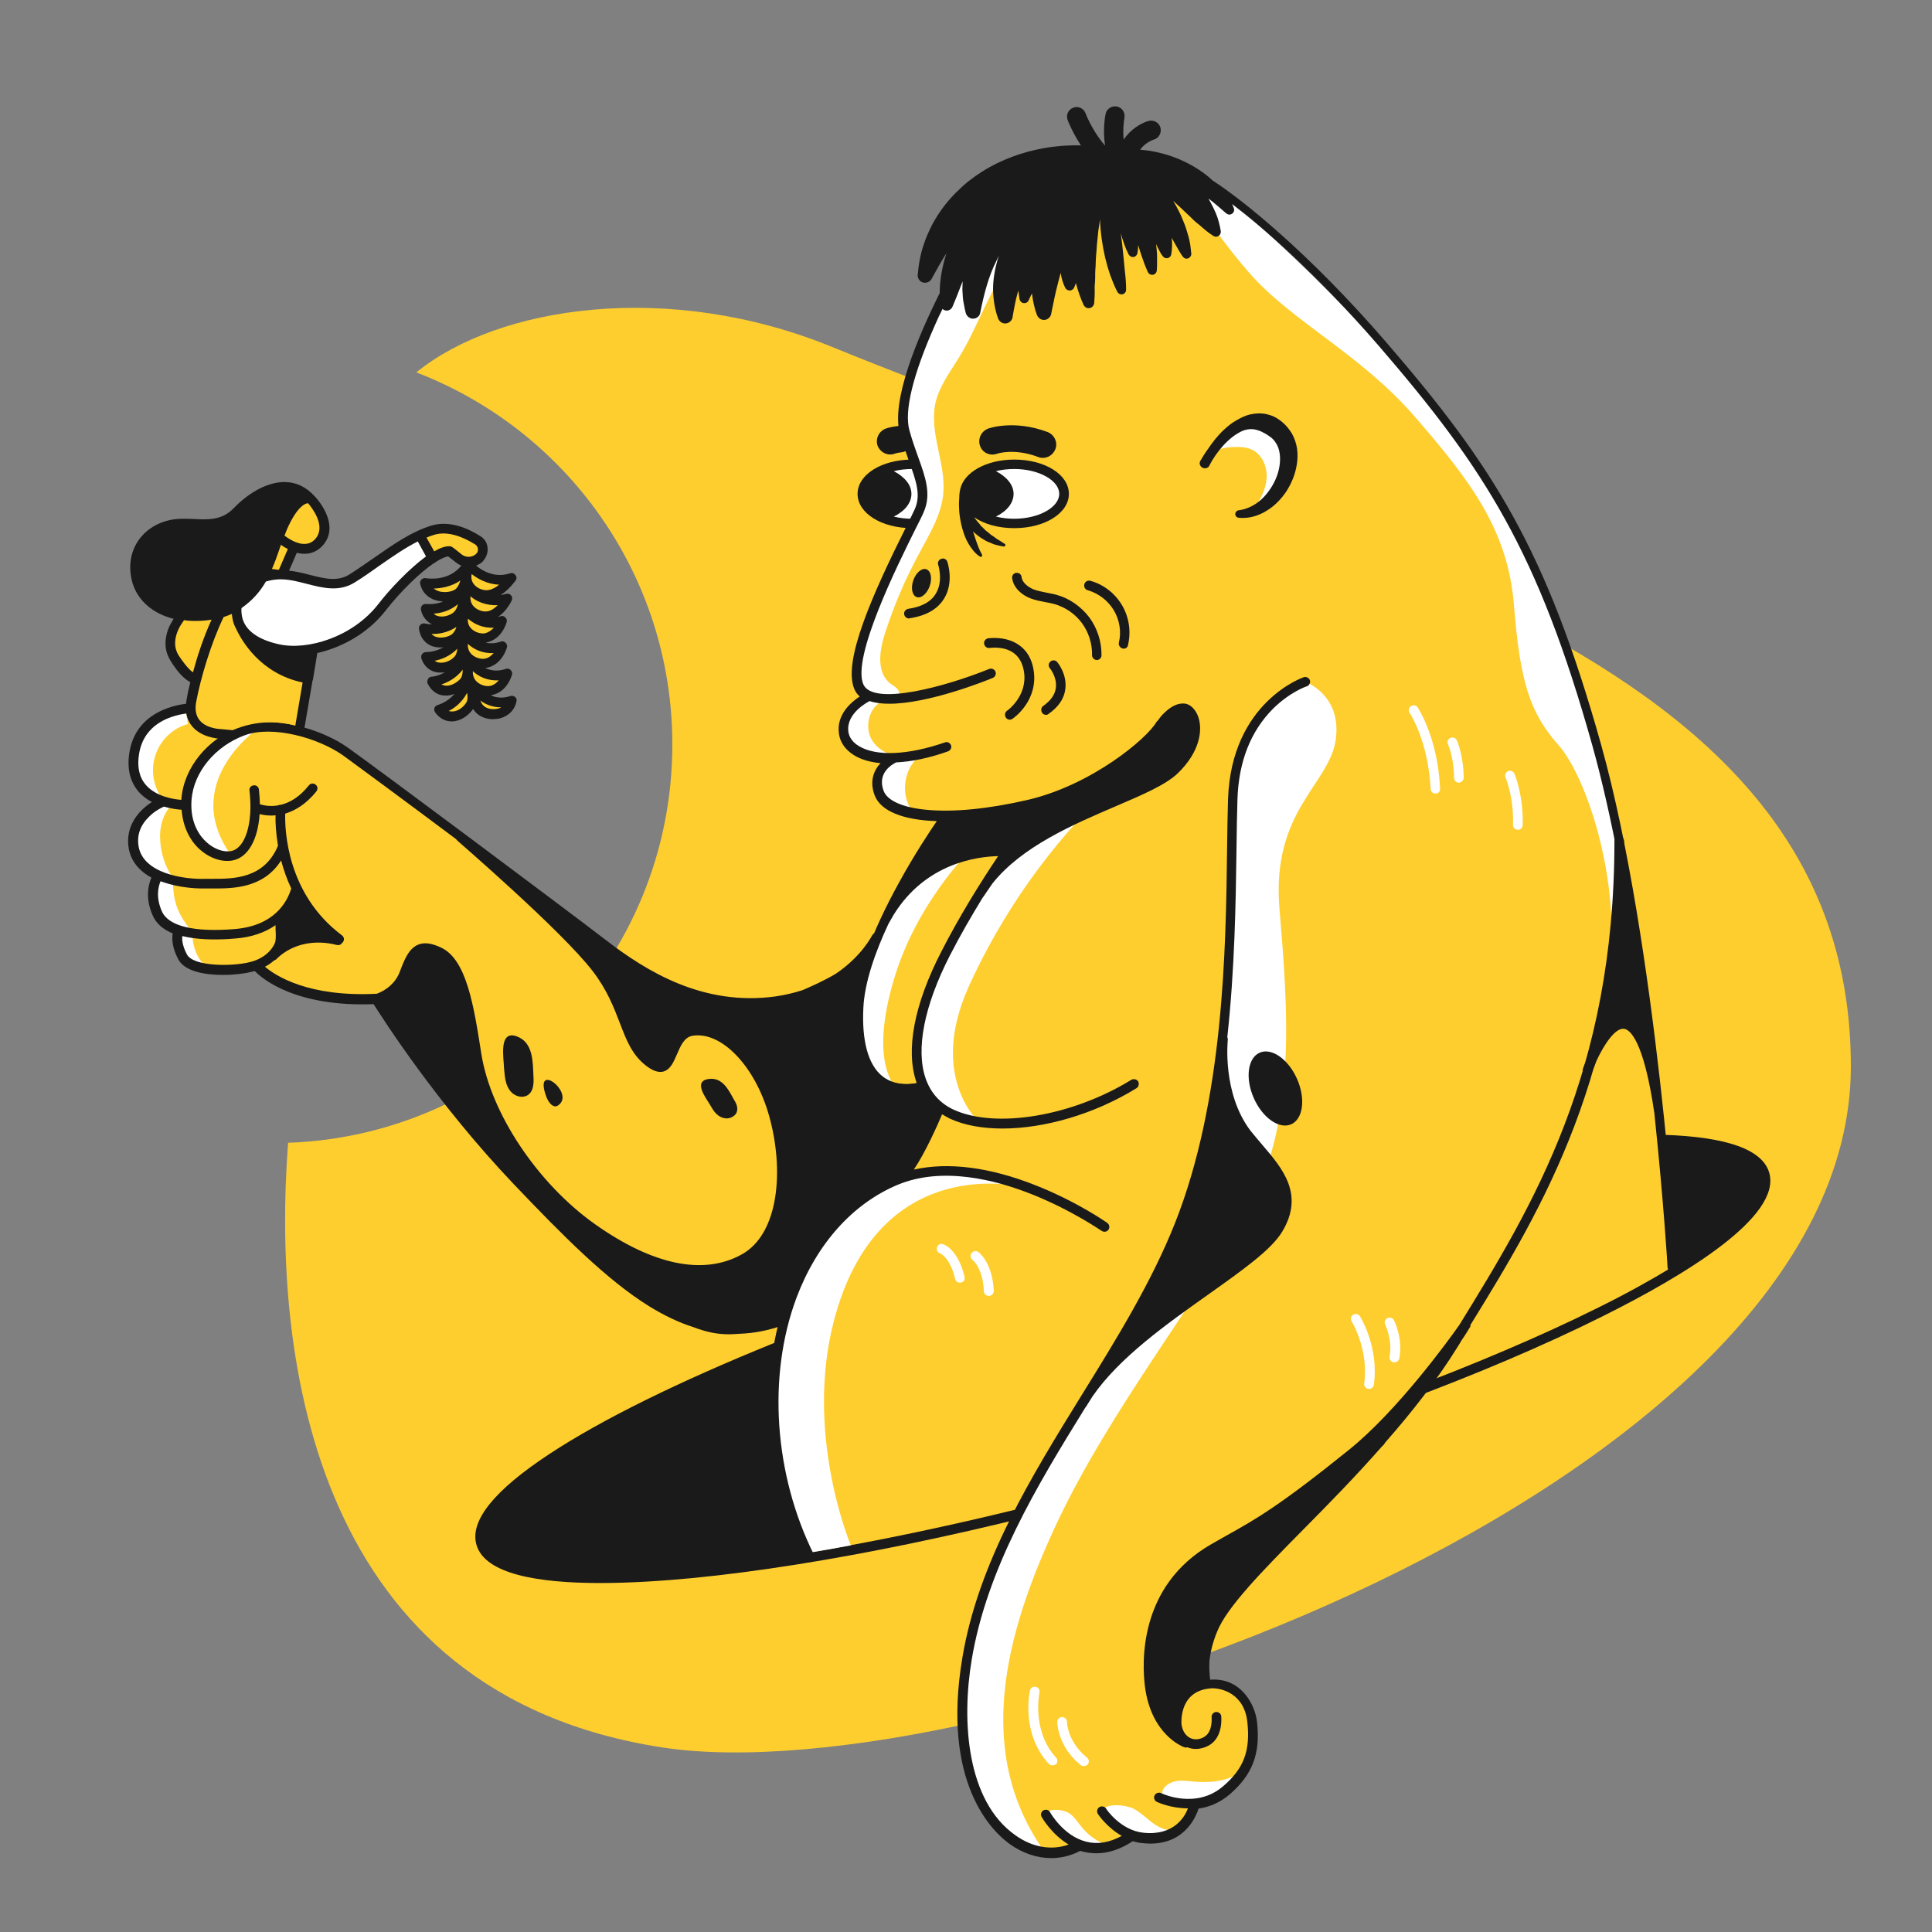 <?xml version="1.0" encoding="utf-8"?>
<!-- Generator: Adobe Illustrator 21.0.0, SVG Export Plug-In . SVG Version: 6.00 Build 0)  -->
<svg version="1.1" baseProfile="tiny" id="Layer_3" xmlns="http://www.w3.org/2000/svg" xmlns:xlink="http://www.w3.org/1999/xlink"
	 x="0px" y="0px" viewBox="0 0 800 800" xml:space="preserve">
<rect x="0" y="0" width="800" height="800" fill="#808080" stroke="none"/>
<g>
	<g>
		<path fill="#FECE2F" d="M344.4,143.6c-67.9-27.7-138.4-16.8-172,10.6c62,23.8,106,83.8,106,154.1c0,89.2-70.7,161.8-159.1,164.9
			c-6.9,90.4,11.1,228.4,155.1,250.4c130.6,19.9,492-107.5,492-282S550.4,227.6,344.4,143.6z"/>
	</g>
</g>
<g>
	<g>
		<g>
			<g>
				<ellipse fill="#FFFFFF" cx="377.7" cy="204.6" rx="20.6" ry="12.2"/>
			</g>
		</g>
		<path fill="#1A1A1A" d="M377.7,190.3c-12.6,0-22.6,6.2-22.6,14.2s9.9,14.2,22.6,14.2s22.6-6.2,22.6-14.2S390.3,190.3,377.7,190.3z
			 M377.7,214.8c-2.7,0-5.2-0.3-7.6-0.9c4.5-2.2,7.3-5.6,7.3-9.4c0-3.8-2.9-7.1-7.3-9.4c2.3-0.6,4.9-0.9,7.6-0.9
			c10.1,0,18.6,4.7,18.6,10.3S387.8,214.8,377.7,214.8z"/>
		<g>
			<g>
				<path fill="#1A1A1A" d="M368.6,188.2c-2.2,0-4.3-1.4-5.2-3.6c-1-2.9,0.5-6,3.3-7.1c0.3-0.1,2.2-0.8,5.2-1.1
					c3-0.4,5.8,1.8,6.1,4.8c0.4,3-1.8,5.8-4.8,6.1c-1.8,0.2-2.9,0.6-2.9,0.6C369.9,188.1,369.2,188.2,368.6,188.2z"/>
			</g>
		</g>
	</g>
	<path fill="#1A1A1A" d="M732.6,485.6c-2.8-9.6-17.4-14.8-43.6-15.7c-1.1,0-2,0.8-2.1,1.9c0,0.2,0,0.4,0.1,0.5l-364,85.3
		c0-0.1,0-0.2-0.1-0.3c-0.4-1-1.6-1.5-2.6-1.1C281,572.1,249,587.9,227.6,602c-23,15.1-33.2,27.8-30.3,37.7
		c3.5,12.1,25.5,15.8,51.2,15.8c12.6,0,26.2-0.9,38.7-2.1c53-5.2,121.3-19.3,192.4-39.8c71.1-20.5,136.5-44.8,184.1-68.6
		C698,527.9,737.8,503.7,732.6,485.6z"/>
	<path fill="#FECE2F" d="M254.4,518.6l36,15.7l35.3,8l-1.7,6.7c-0.8,2.5-1.4,4.9-2,7.4c0.4,0.2,0.7,0.5,0.9,1c0.4,1-0.1,2.2-1.1,2.6
		c-0.2,0.1-0.3,0.1-0.5,0.2c-6.5,36.1,8.2,74.5,11.7,83c43.8-7.2,93.9-18.7,145.5-33.5c70.9-20.4,136-44.7,183.4-68.3
		c11.5-5.7,21.6-11.3,30.3-16.6l-4.5-51.3c-0.5-0.4-0.8-1-0.8-1.6c0-0.5,0.2-0.9,0.5-1.3l-1.7-19c-6-63.3-17.3-106-17.3-106
		l-28-84.7c0,0-19.3-44.7-33.3-69.3c-14-24.7-65.3-72-65.3-72l-49.3-45.3l-4-5.7h-21l-46.7,13l-25.3,31.7c0,0-16.3,35.7-20.3,49.7
		s1.7,23.7,5.3,33s-3.7,21.3-3.7,21.3s-18.3,42-21.3,54.7s3.3,17.3,3.3,17.3s-10.7,2.7-9.3,14c1.3,11.3,19.3,11.3,19.3,11.3
		s-5.7,3.3-5.3,12c0.3,8.7,14,9.3,14,9.3l13.3,2.3L380.1,357l-19.3,35.3c-11.3,15.3-34.3,24.3-58.3,23c-24-1.3-58-28.3-58-28.3
		l-58-43c0,0-38.7-30.7-51.3-38.3c-12.7-7.7-49.3-13-49.3-13s-18.3-2.7-27.7,13c-9.3,15.7,7.3,26,7.3,26c-22.3,16.7-1,31.3-1,31.3
		c-5.3,18,9.7,22.3,9.7,22.3s-5.7,7.7,4.7,14.3c10.3,6.7,27.7,0.7,27.7,0.7c15.3,15,50.3,12.7,50.3,12.7l16.3,12l29.3,48.3
		L254.4,518.6z"/>
	<g>
		<path fill="#FFFFFF" d="M70.9,333.6c0,0-5,4.3-4.6,13.8c0.4,10.1,5.4,16.2,5.4,16.2s-0.4,5.8,1.2,10.9c2,6.4,6.8,11.4,6.8,11.4
			s-0.8,8.9,6,14.8c2.1,1.8-7.2,1-10-4.5s-1.8-10.5-1.8-10.5s-13.8-4-8.5-23c0,0-12-3.8-10.2-16.5s11.5-14.5,11.5-14.5L70.9,333.6z"
			/>
	</g>
	<g>
		<path fill="#FFFFFF" d="M368.8,314.6c0,0-5.7,3.3-5.3,12c0.3,8.7,14,9.3,14,9.3l0.2,0c-4.9-6.9-3.6-17.5,3-22.8
			c-7,1.5-15.2-0.2-19.3-6.1c-4.1-5.9-1.3-15.9,5.7-17.1c2.1-0.4,4.9-0.5,5.2-2.5c0.3-1.9-1.8-3.1-3.4-4.2
			c-6.1-4.4-4.8-13.7-2.5-20.8c3.7-11.5,8.5-22.8,14.3-33.4c4.2-7.9,9.1-15.8,9.9-24.7c1.1-12.5-5.9-25-3.3-37.2
			c1.4-6.5,5.4-12.1,9-17.8c6.7-10.5,10.8-22.1,17-32.8c5.4-9.4,10.8-17.8,11.9-29c0.2-2.4,0.2-4.8-0.1-7.3l-4.4,1.2l-25.3,31.7
			c0,0-16.3,35.7-20.3,49.7s1.7,23.7,5.3,33s-3.7,21.3-3.7,21.3s-18.3,42-21.3,54.7s3.3,17.3,3.3,17.3s-10.7,2.7-9.3,14
			C350.8,314.6,368.8,314.6,368.8,314.6z"/>
	</g>
	<g>
		<path fill="#FFFFFF" d="M400.4,353c1,0.1-20.7,20.3-30.3,52.7c-10.4,35,1,44.7,1,44.7s-14.7-2-16-23.7s17-58.3,17-58.3
			S389.1,352,400.4,353z"/>
	</g>
	<g>
		<path fill="#FFFFFF" d="M451.8,334.3c0,0-29.7,27.8-50.7,74.3c-16.7,37,4,55.7,4,55.7s-22.7,1.3-25.3-26
			c-2.7-27.3,40.7-92,40.7-92L451.8,334.3z"/>
	</g>
	<g>
		<path fill="#FFFFFF" d="M518.2,186.1c4.3,1.9,6.5,6.9,6.3,11.6c-0.2,4.7-2.5,9-5.1,12.9c5.6-1.6,10.3-6.1,12.4-11.6
			s1.7-11.8-0.8-17.1c-1.1-2.2-2.6-4.4-4.6-5.8c-2.3-1.6-5.2-2.1-8-2.1c-5.5,0.1-13,3.3-14.1,9.4c-0.7,3.7,0.5,2.4,3.9,1.9
			C511.5,185,515.2,184.8,518.2,186.1z"/>
	</g>
	<g>
		<path fill="#FFFFFF" d="M77.8,299.8l-1-6.5c-5.2,1-10.1,3.2-14.4,6.3c-1.7,1.2-3.2,2.6-4.3,4.3c-1,1.5-1.5,3.3-1.9,5.1
			c-1.1,4.6-1.6,9.7,0.2,14.1c1.7,4.5,6.1,8.1,10.9,7.8c-3.9-5.1-5-12.2-2.9-18.3C66.4,306.4,71.6,301.5,77.8,299.8z"/>
	</g>
	<g>
		<g>
			<path fill="#FFFFFF" d="M96.3,355c0.3,0.4,0.6,0.8,0.8,1.2C96.8,355.6,96.6,355.2,96.3,355z"/>
		</g>
		<g>
			<path fill="#FFFFFF" d="M96,354.5C95.9,354.4,95.9,354.4,96,354.5C95.9,354.4,96,354.4,96,354.5z"/>
		</g>
		<g>
			<path fill="#FFFFFF" d="M106.4,302c0,0-26.7,4.3-28.7,25.3c-2.6,27,18.2,27.1,18.2,27.1C74.1,324.5,106.4,302,106.4,302z"/>
		</g>
		<g>
			<path fill="#FFFFFF" d="M96,354.5c0,0.1,0.1,0.1,0.2,0.2C96.1,354.6,96,354.5,96,354.5z"/>
		</g>
		<g>
			<path fill="#FFFFFF" d="M96.2,354.7C96.2,354.7,96.2,354.7,96.2,354.7C96.2,354.7,96.2,354.7,96.2,354.7z"/>
		</g>
	</g>
	<g>
		<path fill="#1A1A1A" d="M497,190.9c1-1.7,1.9-3.2,3-4.7c1-1.5,2.1-3,3.3-4.5c1.2-1.4,2.4-2.8,3.9-4.1c1.4-1.3,2.9-2.5,4.7-3.5
			c1.7-1,3.6-2,5.8-2.5c2.1-0.5,4.6-0.6,6.8-0.1c1.1,0.3,2.2,0.6,3.2,1.1c1,0.5,1.9,1.1,2.8,1.8c1.8,1.4,3.3,3.2,4.5,5.2
			c1.1,2,1.8,4.2,2.1,6.3c0.3,2.2,0.2,4.3-0.1,6.3c-0.6,4.1-2.2,7.9-4.3,11.2c-2.2,3.3-5,6.2-8.4,8.2c-3.4,2.1-7.4,3.2-11.4,2.8
			c-0.8-0.1-1.5-0.8-1.4-1.7c0.1-0.7,0.6-1.3,1.4-1.4l0,0c3.2-0.4,6.1-1.8,8.6-3.8c2.4-2,4.4-4.6,5.9-7.4c1.5-2.8,2.4-5.9,2.6-8.8
			c0.2-3-0.3-5.8-1.7-7.9c-0.7-1.1-1.5-2-2.6-2.7c-0.5-0.4-1.1-0.7-1.7-1.1c-0.6-0.3-1.1-0.6-1.7-0.9c-1.2-0.5-2.4-0.9-3.7-1
			c-1.4-0.1-2.9,0.2-4.3,0.8c-2.8,1.3-5.4,3.4-7.7,5.9c-2.3,2.5-4.3,5.4-5.8,8.3l0,0.1c-0.5,1-1.8,1.4-2.8,0.9S496.4,192,497,190.9
			C497,191,497,190.9,497,190.9z"/>
	</g>
	<g>
		<path fill="#1A1A1A" d="M376.4,256.1c-1,0-1.8-0.7-2-1.7c-0.2-1.1,0.6-2.1,1.7-2.3c5.5-0.8,9.4-2.9,11.4-6.3
			c3.2-5.2,1-11.8,1-11.9c-0.4-1,0.2-2.2,1.3-2.5c1-0.4,2.2,0.2,2.5,1.3c0.1,0.3,2.8,8.5-1.4,15.2c-2.7,4.4-7.5,7.1-14.2,8.1
			C376.6,256.1,376.5,256.1,376.4,256.1z"/>
	</g>
	<g>
		
			<ellipse transform="matrix(0.329 -0.944 0.944 0.329 28.02 522.352)" fill="#1A1A1A" cx="381.7" cy="241.5" rx="6.1" ry="3.6"/>
	</g>
	<g>
		<g>
			<path fill="#1A1A1A" d="M418.1,298c-0.6,0-1.3-0.3-1.6-0.9c-0.6-0.9-0.4-2.2,0.5-2.8c0.3-0.2,8.6-6.2,7-16.2
				c-0.8-4.9-3.3-8-7.5-9.3c-3.4-1-6.6-0.5-6.7-0.5c-1.1,0.2-2.1-0.6-2.3-1.7c-0.2-1.1,0.6-2.1,1.7-2.3c0.3,0,7.4-1.1,12.9,2.9
				c3.2,2.3,5.2,5.8,5.9,10.3c2,12.6-8.2,19.8-8.7,20.1C418.9,297.9,418.5,298,418.1,298z"/>
		</g>
		<g>
			<path fill="#1A1A1A" d="M433.1,296c-0.6,0-1.3-0.3-1.6-0.9c-0.6-0.9-0.4-2.2,0.5-2.8c3.1-2.2,4.8-4.6,5.2-7.4
				c0.6-4.4-2.4-8.2-2.5-8.2c-0.7-0.9-0.6-2.1,0.3-2.8s2.1-0.6,2.8,0.3c0.2,0.2,4.2,5.1,3.3,11.3c-0.5,3.9-2.9,7.3-6.9,10.1
				C433.9,295.9,433.5,296,433.1,296z"/>
		</g>
		<g>
			<path fill="#1A1A1A" d="M454.2,273.3C454.1,273.3,454.1,273.3,454.2,273.3c-1.1,0-2-0.9-2-2c0.1-4.7-1.4-9.5-4.2-13.3
				c-2.8-3.8-6.9-6.6-11.5-7.9c-1.2-0.3-2.5-0.6-3.8-0.8c-1.9-0.4-3.9-0.7-5.9-1.5c-3.3-1.2-7.1-4.1-7.7-8.4
				c-0.1-1.1,0.6-2.1,1.7-2.2c1.1-0.1,2.1,0.6,2.2,1.7c0.3,2.5,2.9,4.3,5.1,5.2c1.6,0.6,3.4,0.9,5.2,1.3c1.4,0.3,2.8,0.5,4.2,0.9
				c5.4,1.5,10.2,4.9,13.6,9.4c3.3,4.5,5.1,10.1,5,15.7C456.1,272.4,455.2,273.3,454.2,273.3z"/>
		</g>
		<g>
			<path fill="#1A1A1A" d="M465.3,268.6c-0.2,0-0.3,0-0.5-0.1c-1.1-0.3-1.7-1.3-1.5-2.4c1.1-4.5,0.3-9.4-2.1-13.4s-6.3-7-10.8-8.3
				c-1.1-0.3-1.7-1.4-1.4-2.5c0.3-1.1,1.4-1.7,2.5-1.4c5.5,1.5,10.2,5.2,13.1,10.1s3.8,10.8,2.5,16.4
				C467,268,466.2,268.6,465.3,268.6z"/>
		</g>
	</g>
	<g>
		<g>
			<g>
				<ellipse fill="#FFFFFF" cx="420" cy="204.6" rx="20.6" ry="12.2"/>
			</g>
		</g>
		<g>
			<g>
				<path fill="#1A1A1A" d="M431.8,189.6c-0.7,0-1.3-0.1-2-0.4c-9.8-3.7-16.8-1.4-17-1.3c-2.9,1-6-0.4-7-3.3s0.5-6,3.3-7.1
					c0.4-0.2,10.9-3.8,24.7,1.4c2.8,1.1,4.3,4.3,3.2,7.1C436.1,188.2,434.1,189.6,431.8,189.6z"/>
			</g>
		</g>
		<path fill="#1A1A1A" d="M420,190.3c-11.6,0-20.9,5.3-22.4,12.3c-0.3,1.3-0.4,2.6-0.4,3.8c-0.2,1.8-0.1,3.6,0,5.4
			c0.2,2.3,0.6,4.6,1.2,6.8c0.6,2.2,1.4,4.5,2.6,6.5c1.2,2,2.7,4.1,4.8,5.4c0.2,0.1,0.4,0.1,0.6,0c0.3-0.2,0.4-0.6,0.2-0.9l0,0
			c-1.1-1.9-1.8-3.9-2.5-5.9c-0.4-1.2-0.8-2.5-1.2-3.7c0.4,0.5,0.9,0.9,1.4,1.3c0.6,0.4,1.1,0.9,1.7,1.3c0.6,0.4,1.2,0.7,1.8,1.1
			l0.9,0.5c0.3,0.1,0.6,0.3,1,0.4l1.9,0.8c1.3,0.4,2.7,0.7,4,0.9c0.2,0,0.5-0.1,0.6-0.2c0.2-0.3,0.1-0.7-0.1-0.9l-0.1,0
			c-1.1-0.8-2.2-1.4-3.3-2.1l-1.5-1.1l-0.8-0.5l-0.7-0.6c-0.5-0.4-0.9-0.8-1.4-1.1c-0.4-0.4-0.9-0.8-1.3-1.3
			c-0.5-0.4-0.9-0.8-1.2-1.3c-0.4-0.5-0.8-0.9-1.2-1.4c-0.4-0.5-0.8-1-1.2-1.6c4.1,2.8,9.9,4.5,16.6,4.5c12.6,0,22.6-6.2,22.6-14.2
			S432.7,190.3,420,190.3z M420,214.8c-2.7,0-5.2-0.3-7.6-0.9c4.5-2.2,7.3-5.6,7.3-9.4s-2.9-7.1-7.3-9.4c2.3-0.6,4.9-0.9,7.6-0.9
			c10.1,0,18.6,4.7,18.6,10.3S430.1,214.8,420,214.8z"/>
	</g>
	<path fill="#FFFFFF" d="M323,557.4c0.4,1-0.1,2.2-1.1,2.6c0,0,0,0,0,0c-1.1,8.6-1.4,17.9-1.1,28c1.3,35.5,9.3,50.4,12.8,55.2
		c6.1-1,12.4-2.1,18.7-3.3c-1.9-4.6-18.5-47.6-7.2-92.2c18.4-72.4,79.3-56,79.3-56s-35-17.3-63.7,1.7
		c-21.5,14.2-34.1,34.8-38.5,63.3C322.6,556.8,322.8,557,323,557.4z"/>
	<g>
		<path fill="#1A1A1A" d="M293.9,457.3c0.8,1.3,1.5,2.7,2.6,3.8s2.5,1.9,4.2,2c1.6,0.1,3.4-0.8,4.2-2.2c0.3-0.6,0.4-1.3,0.4-2
			c-0.1-1.3-0.7-2.5-1.4-3.6c-2.2-3.9-4.7-9.4-10.6-8.5C286.9,447.8,292.4,454.7,293.9,457.3z"/>
	</g>
	<g>
		<path fill="#1A1A1A" d="M231,457.8c-0.9,0.5-1.7,0.4-2.6-0.3c-0.8-0.7-1.6-1.8-2.2-3.4C220.6,438.8,238.7,452.8,231,457.8z"/>
	</g>
	<g>
		<path fill="#FECE2F" d="M475.7,537.1c0,0-37.9,57.2-60.9,105.2S397.4,724,403.1,739s21.8,35.4,43.2,25.5c0,0,13,3.4,21.4-3.8
			c0,0,20.1,6.4,26.6-12.9c0,0,22.5-2.6,24.2-30.2c1.7-27.7-22-21-22-21l6-38l28.3-27.3l40.5-34.7l35.7-48.5
			c0,0,28.5-45.2,35.5-63.5s25.3-45.7,28.7-131c0,0-14.7-68-26.7-95.7c0,0-86,10-110,27s-22.3,33.3-23.7,64.3S507.4,445,500.4,471
			S475.7,537.1,475.7,537.1z"/>
	</g>
	<g>
		<path fill="#FFFFFF" d="M443,751c2,1.5,3.4,3.7,5,5.7c2.9,3.5,6.8,6.2,11.1,7.5c-5.2,1.6-11.1,1-16-1.4c-3.9-1.9-7.9-5.5-9.6-9.6
			C431.4,748.1,440.3,749,443,751z"/>
	</g>
	<g>
		<path fill="#FFFFFF" d="M469.5,749c2.8,1.5,5.1,3.8,7.6,5.7s5.7,3.5,8.8,3c-0.9,1.6-2.9,2-4.8,2.3c-3.6,0.5-7.3,1-10.9,0.6
			c-4-0.5-13.1-3.7-13.9-8.5C455.3,745.6,466.4,747.4,469.5,749z"/>
	</g>
	<g>
		<path fill="#FFFFFF" d="M485.8,737.8c2.7-0.8,5.5-0.4,8.3-0.1c7.8,0.7,16.3-0.3,22-5.7c-2.9,6.4-8.6,11.5-15.3,13.7
			c-5,1.7-10.6,1.7-15.6,0.2c-2.1-0.6-4.3-1.1-3.9-3.7C481.4,740.1,483.9,738.4,485.8,737.8z"/>
	</g>
	<g>
		<path fill="#FFFFFF" d="M540.4,282.3c0,0,15.3,5.3,12.7,24c-2.7,18.7-26.7,29.3-23.3,70s7.3,87.3-12.7,124
			c-20,36.7-57.3,83.3-79.3,130c-22,46.7-34.7,96-4.7,137.3c0,0-26.3-1.3-31.3-35.3s-3.7-50.3,7.3-77.3s48.3-89.3,48.3-89.3l33.7-58
			c0,0,15-62.7,16.3-90.3c1.3-27.7,2.3-73.7,2.3-73.7S504.1,295.3,540.4,282.3z"/>
	</g>
	<g>
		<path fill="#FFFFFF" d="M488.4,72.1c0,0,11.5,21,29,41s46,33.5,68.5,59.5s38.5,46.5,41,78s6.5,44.5,18.5,58s27.5,60.5,20,99.5
			l5-59.8c0,0-11-45.2-20-72.2s-21-57-46.5-93.5s-80.8-90.5-104.2-107L488.4,72.1z"/>
	</g>
	<g>
		
			<ellipse transform="matrix(0.915 -0.403 0.403 0.915 -136.895 251.013)" fill="#1A1A1A" cx="528.2" cy="450.9" rx="9.8" ry="16.2"/>
	</g>
	<path fill="#1A1A1A" d="M608.9,548.6c30.2-48.9,63.6-104.7,63.6-200.3c0-1.1-0.9-2-2-2s-2,0.9-2,2c0,95.8-34,151.3-64.2,200.3
		c-4.9,7-25.9,35.8-45.8,51.8c-28.9,23.3-38.7,28.8-51.1,35.7c-1.8,1-3.7,2.1-5.8,3.3c-30.4,17.4-28.7,49.5-27.5,59
		c2.6,20,15.7,24.9,16.3,25.1c0.2,0.1,0.4,0.1,0.7,0.1c0.2,0,0.3,0,0.5-0.1c1.2,0.5,2.4,0.7,3.6,0.7c1.8,0,3.6-0.5,5.3-1.4
		c6.1-3.4,5.2-11.8,5.2-12.1c-0.1-1.1-1.1-1.9-2.2-1.8c-1.1,0.1-1.9,1.1-1.8,2.2c0,0.1,0.6,6.1-3.2,8.2c-1.9,1.1-4.1,1.2-5.8,0.3
		c-1.9-1-3.2-3.1-3.5-5.9c-0.1-3.4,0.5-13.8,12.4-14.6c3.7-0.2,13.6,1.8,14.9,14c1.3,11.9-1.5,19.3-10.1,26.6
		c-11.1,9.5-25,3.1-25.6,2.8c-1-0.5-2.2,0-2.7,0.9c-0.5,1-0.1,2.2,0.9,2.7c0.4,0.2,5.8,2.7,12.9,2.7c-1.3,3.5-5.8,11.4-18.4,10.1
		c-9.6-1-15.5-9.9-15.5-10c-0.6-0.9-1.8-1.2-2.8-0.6c-0.9,0.6-1.2,1.8-0.6,2.8c0.2,0.3,3.7,5.6,9.9,9.1c-5.1,2.8-10.1,3.6-14.7,2.4
		c-9.4-2.3-14.9-12-15-12.2c-0.5-1-1.7-1.3-2.7-0.8c-1,0.5-1.3,1.8-0.8,2.7c0.2,0.4,4.1,7.2,11.2,11.5c-7.1,2.5-15,1.2-22.1-3.9
		C400.4,745.8,398,713,402.4,687c6.3-37.4,26.7-71.4,47.1-104.3c0.1-0.1,0.1-0.1,0.2-0.2l2.7-4.3c11-16,30.6-29.9,48.1-42.3
		c13.9-9.9,26-18.4,30.5-26c9.2-15.4,0-26.1-8.1-35.6c-1.7-2-3.5-4.1-5.1-6.1c-11.8-15.6-9.4-37.3-9.4-37.6c0-0.4,0-0.8-0.2-1.1
		c3.1-28.5,3.5-55.8,3.8-77.4c0.1-7.7,0.2-14.9,0.4-21.1c0.5-15.7,5.5-28.3,14.8-37.6c6.9-6.8,13.7-9.2,13.9-9.2
		c1-0.3,1.6-1.5,1.3-2.5c-0.3-1-1.5-1.6-2.5-1.3c-0.3,0.1-30,10.2-31.4,50.5c-0.2,6.2-0.3,13.5-0.4,21.2
		c-0.5,41.2-1.4,103.4-21.5,154.2c-9.6,24.3-24.2,48-38.4,70.9c-21.2,34.3-43.1,69.7-49.7,109.2c-8.8,52.2,12.7,72.2,19.5,77.1
		c5.4,3.9,11.4,5.9,17.3,5.9c4.1,0,8.2-1,12-3c0.5,0.2,1,0.3,1.5,0.4c1.7,0.4,3.5,0.6,5.2,0.6c4.9,0,9.8-1.6,14.9-4.9
		c0.1,0,0.1-0.1,0.2-0.1c1.3,0.4,2.6,0.7,4,0.8c1.1,0.1,2.2,0.2,3.2,0.2c15,0,19.2-12.1,20-14.5c4.2-0.6,8.6-2.3,12.8-5.8
		c9.5-8.2,12.9-16.9,11.4-30.1c-0.8-7.2-6.6-18.3-19.1-17.5c-0.1,0-0.2,0-0.3,0c-0.2-1.7-0.5-4.4-0.3-7.8c0.4-3.3,1.2-7.3,3.2-12.1
		c4-10.1,18.7-25.1,35.8-42.4c10.1-10.2,21.4-21.7,32.3-34.1l0.9-0.9c0,0,0.1-0.1,0.1-0.2c0.1-0.1,0.3-0.3,0.5-0.7
		c11-12.5,21.5-25.9,30.1-39.8c0.5-0.8,1-1.6,1.5-2.5c1.6-2.3,2.8-4.3,3.7-5.8C608.8,549,608.8,548.8,608.9,548.6z"/>
	<path fill="#1A1A1A" d="M663,308.4c-22.7-81-44.8-115.5-89.1-166.8c-32-37.1-60-59.3-71.7-66.8c-1.7-1.6-3.6-3.1-5.6-4.4
		c-1-0.7-2.1-1.3-3.1-1.9c-1.1-0.6-2.2-1.2-3.3-1.7c-4.4-2.1-9.1-3.5-13.8-4.3c-1.4-0.2-2.8-0.4-4.3-0.5c2.1-3,5.5-4.2,5.7-4.2
		c2.1-0.6,3.3-2.9,2.7-5c-0.6-2.1-2.9-3.3-5-2.7c-2.8,0.8-7.3,3.3-10.2,7.7c-0.4-3.7,0-7.4,0.3-9c0.4-2.2-1-4.3-3.1-4.7
		c-2.2-0.4-4.3,1-4.7,3.1c-0.1,0.4-1.3,6.5-0.2,13.1c-4.1-4.6-7.1-10.7-8.1-13.4c-0.8-2.1-3.1-3.1-5.1-2.3c-2.1,0.8-3.1,3.1-2.3,5.1
		c0.1,0.4,2,5.2,5.5,10.5c-4-0.1-7.9,0.1-11.9,0.6c-8.9,1.2-17.8,3.9-25.9,8.4c-2,1.1-4,2.4-5.9,3.7l-2.8,2.1
		c-0.9,0.7-1.8,1.5-2.7,2.3c-3.5,3.2-6.7,6.7-9.3,10.6c-0.3,0.5-0.7,1-1,1.5l-0.9,1.5c-0.6,1-1.2,2-1.7,3.1c-1,2.1-2,4.2-2.7,6.4
		c-1.6,4.3-2.4,8.9-2.8,13.4c-0.1,1.1,0.5,2.3,1.5,2.9c1.5,0.8,3.3,0.3,4.2-1.1l0.1-0.2c2.1-3.7,3.9-7.3,6.2-10.6c0,0,0,0,0-0.1
		c-0.4,1.1-0.7,2.1-1,3.2c-0.8,3-1.4,6.1-1.7,9.3c-0.1,1.4-0.2,2.8-0.2,4.2c-9,18-20.4,44.8-16.4,58.4c1.2,4.1,2.5,7.7,3.6,10.9
		c3.1,8.6,5.1,14.2,2.5,20.1c-0.6,1.4-1.9,3.9-3.4,7c-14.2,28.4-26.6,56.2-21.6,67.6c0.5,1.2,1.2,2.1,2.2,3
		c-3.5,2.3-9.8,7.5-8.6,15.5c0.5,3.6,2.7,6.6,6.2,8.8c2.9,1.8,6.7,2.9,11,3.3c-2.7,2.9-4.7,7.4-2.4,13.4
		c2.5,6.5,11.9,10.2,25.7,10.6c-3,4.4-9.3,13.9-15.5,25.2c-11.7,21.2-18,38.7-18.6,51.8c-0.7,15.2,2.3,25.8,9.2,31.5
		c3.5,2.9,7.9,4.3,12.8,4.3c1.9,0,3.8-0.2,5.8-0.7c1.4,2.7,3.2,5,5.4,7c-2.8,6.7-10.1,22.7-14.9,26.9c-0.1,0.1-0.3,0.3-0.4,0.4
		c-0.5,0.2-0.9,0.3-1.4,0.5c-19.7,8.2-35.4,25.6-44.2,49.1c-12.5,33.5-9.7,75.5,7.4,109.7c0.3,0.7,1.1,1.1,1.8,1.1
		c0.3,0,0.6-0.1,0.9-0.2c1-0.5,1.4-1.7,0.9-2.7c-16.6-33.3-19.4-74.1-7.3-106.5c8.4-22.4,23.3-39,41.9-46.8
		c18.5-7.7,40.4-2.1,55.5,3.9c16.6,6.6,28.8,15.1,29,15.2c0.9,0.6,2.2,0.4,2.8-0.5c0.6-0.9,0.4-2.2-0.5-2.8
		c-0.5-0.4-12.7-8.9-29.7-15.6c-18.9-7.5-36.1-9.7-50.4-6.5c4.8-7.1,9.9-18.6,11.7-22.9c1,0.6,2.1,1.2,3.2,1.8
		c6.1,2.8,13.6,4.1,21.8,4.1c17.3,0,38-5.9,55.5-16.7c0.9-0.6,1.2-1.8,0.7-2.8c-0.6-0.9-1.8-1.2-2.8-0.7
		c-24.5,15.1-56.1,20.4-73.6,12.4c-5.6-2.6-9.5-6.9-11.6-12.9c-4.2-12.1-0.6-30.2,10-50.9c4.3-8.4,9-16.5,13.6-24c0,0,0,0,0.1-0.1
		l3.9-5.7c12.2-15.4,33.5-24.5,51-32c11.2-4.8,20.8-8.9,25.8-13.7c9.3-9,10.4-18.1,8.4-23.6c-1.2-3.1-3.4-5.2-5.9-5.3
		c-2.6-0.1-5.2,1.1-8,3.8c-1,0.9-1.9,2-2.7,3.2c-0.2,0.2-0.5,0.4-0.6,0.6c-3.9,6.9-27,26.3-53.7,32.4c-16.2,3.7-30.6,5.1-41.7,4
		c-9.7-0.9-16.1-3.8-17.6-7.8c-2.9-7.6,3.9-11.1,4.6-11.5c0.2-0.1,0.4-0.2,0.5-0.3c6.4-0.3,13.8-1.8,21.6-4.6c1-0.4,1.6-1.5,1.2-2.5
		c-0.4-1-1.5-1.6-2.5-1.2c-15.3,5.3-28.6,5.9-35.7,1.5c-2.5-1.5-4-3.6-4.3-5.9c-1.1-7.7,8.4-12.5,8.6-12.6c0.1,0,0.1-0.1,0.2-0.1
		c2.3,0.8,5.1,1.1,8.2,1.1c16,0,39.2-9.2,42.8-10.7c1-0.4,1.5-1.6,1.1-2.6c-0.4-1-1.6-1.5-2.6-1.1c-18,7.3-48,15.5-52.1,6.4
		c-4.9-11.2,14.3-49.7,21.5-64.2c1.6-3.2,2.9-5.7,3.5-7.2c3.2-7.3,0.8-14.2-2.4-23c-1.1-3.1-2.4-6.7-3.5-10.7
		c-2.3-8,1.4-23.1,10.6-43.8c1-2.3,2-4.5,3.1-6.6c0.2,0.2,0.4,0.4,0.7,0.5c1.3,0.6,2.9-0.1,3.4-1.4l0.1-0.2c1.1-2.6,2.2-5.4,3.2-8
		c0.3-0.8,0.6-1.5,0.9-2.3l0,0.1c0,1.1-0.1,2.2-0.1,3.3c0.1,1.1,0.1,2.2,0.2,3.3c0.1,0.5,0.1,1.1,0.2,1.6l0.3,1.6
		c0.2,1.1,0.4,2.1,0.7,3.2c0.3,1.1,1.2,2,2.4,2.3c1.7,0.3,3.3-0.7,3.6-2.4l0-0.1c1.6-7.8,3.4-14.9,6.7-21.4c0.3-0.7,0.7-1.4,1-2.1
		c-0.2,0.6-0.4,1.3-0.6,1.9c-1.1,3.9-1.8,8-1.8,12.1c0.1,4.1,0.7,8.2,2.1,12c0.4,1,1.3,1.8,2.4,2c1.7,0.3,3.3-0.9,3.6-2.5l0-0.2
		c0.6-3.5,1.2-6.8,2.1-10c0.1-0.3,0.2-0.6,0.3-0.8c0.1,1.2,0.3,2.4,0.5,3.6c0.1,0.5,0.5,1,1,1.3c1,0.5,2.1,0.2,2.7-0.8l0-0.1
		c0.5-1,0.9-1.9,1.4-2.9c0.4,3.1,1,6.1,2.1,9c0.4,0.9,1.2,1.7,2.2,1.9c1.7,0.4,3.3-0.7,3.7-2.4l0-0.2c0.7-3.1,1.2-6.1,1.9-9
		c0.6-2.6,1.3-5.2,2-7.8c0.3,2.1,0.9,4.2,1.9,6.2c0.2,0.4,0.5,0.7,1,0.9c1,0.5,2.2,0,2.7-1l0-0.1c0.3-0.6,0.5-1.2,0.7-1.8
		c0.8,3.1,1.9,6.2,3.2,9.1c0.4,0.7,1.1,1.3,1.9,1.3c1.3,0.1,2.4-0.9,2.5-2.2l0-0.2c0.1-1.4,0.2-2.8,0.2-4.1c0-1.4-0.1-2.7,0.1-4
		c0.1-1.3,0.1-2.7,0.1-4c0-1.3,0.2-2.6,0.2-3.9c0-2.6,0.4-5.2,0.5-7.8c0.1-1.3,0.3-2.6,0.4-3.9l0.2-2l0.3-1.9c0.1-1,0.3-1.9,0.4-2.9
		c0,0.3,0,0.5,0,0.8c0.2,5.1,1,10.2,2.1,15.1c0.6,2.5,1.3,4.9,2.1,7.3c0.9,2.4,1.8,4.7,3,7c0.3,0.6,1,1,1.7,1c1,0,1.9-0.8,1.9-1.9
		v-0.1c0-2.5-0.2-5-0.5-7.4c-0.2-2.5-0.5-4.9-0.7-7.3c-0.3-2.9-0.6-5.7-1-8.6c0.8,2.9,1.8,5.9,3.2,8.7c0.3,0.5,0.8,1,1.5,1.1
		c1.1,0.2,2-0.6,2.2-1.6c0.2-1.1,0.3-2.2,0.3-3.3c0.5,1.7,1,3.3,1.6,5c0.7,2.1,1.5,4.2,2.4,6.2l0,0c0.3,0.6,0.9,1,1.6,1.1
		c1.1,0.1,2-0.7,2.1-1.8c0.2-2.3,0.1-4.5,0.1-6.8c-0.1-1.4-0.2-2.7-0.4-4.1c0.2,0.4,0.4,0.8,0.6,1.2c0.6,1.2,1.2,2.5,2.1,3.7
		l0.1,0.1c0.3,0.4,0.7,0.7,1.2,0.8c1.1,0.2,2.1-0.5,2.3-1.6c0.4-2.3,0.4-4.6,0.2-6.8c0.4,0.7,0.7,1.3,1.1,2c1.1,1.9,2.1,3.8,3.4,5.7
		l0.1,0.1c0.4,0.5,1,0.9,1.7,0.8c1-0.1,1.8-1,1.8-2c-0.1-1.2-0.3-2.3-0.4-3.5c-0.2-1.2-0.4-2.3-0.7-3.4c-0.6-2.2-1.3-4.5-2.2-6.6
		c-1.1-2.9-2.6-5.7-4.2-8.4c0.4,0.3,0.7,0.7,1.1,1c0.8,0.8,1.6,1.4,2.4,2.2c0.8,0.8,1.6,1.5,2.4,2.3c0.4,0.4,0.8,0.7,1.2,1.1
		c0.4,0.4,0.8,0.8,1.2,1.2c0.8,0.8,1.7,1.5,2.6,2.2c1.7,1.5,3.5,3.1,5.6,4.4l0.1,0.1c0.4,0.2,0.9,0.4,1.4,0.3
		c1.1-0.2,1.8-1.2,1.7-2.3c-0.2-1.3-0.5-2.5-0.8-3.7c-0.3-1.2-0.7-2.4-1.2-3.6c-0.5-1.1-1-2.3-1.6-3.4c-0.5-0.9-1-1.9-1.5-2.8
		c2.5,1.9,4.9,4,7.4,6.2l0.1,0c0.5,0.5,1.3,0.6,1.9,0.3c1-0.4,1.5-1.5,1.1-2.5c-0.2-0.6-0.5-1.1-0.7-1.7
		c12.6,9.6,34.5,28.4,60.8,58.8c43.8,50.8,65.8,85,88.3,165.2c4.2,15,7.9,31.7,11.2,49c-0.6,0.4-0.9,1-0.9,1.7
		c0,0.5,1,44.9-12.2,78.6c-1,2.3-1.7,4-1.9,4.6c-0.4,1,0.1,2.1,1.1,2.5c1,0.4,2.1-0.1,2.6-1c0.7-1.5,1.3-3.1,1.9-4.7
		c3.1-6.7,7.7-13.6,11.3-13.2c2.3,0.2,8.2,4.2,12.7,35.4c0,0.1,0,0.1,0,0.2c3.8,36.3,5.4,62.6,5.4,63.2c0.1,1.1,0.9,1.9,2,1.9
		c0,0,0.1,0,0.1,0c1.1-0.1,1.9-1,1.9-2.1C694.3,524.2,686.1,391,663,308.4z M413.3,354.5c-7.3,10.9-16,24.8-23.6,39.7
		c-11.2,21.7-14.8,40.8-10.2,54c0,0.1,0.1,0.2,0.1,0.3c-4.3,0.8-9.8,0.7-14.4-3c-5.7-4.7-8.4-14.5-7.7-28.2
		c0.5-10.5,4.9-23.1,10.5-35c0.1-0.1,0.2-0.2,0.2-0.3l1.9-3.3C383.4,357.3,404.7,354.7,413.3,354.5z"/>
	<g>
		<path fill="#FFFFFF" d="M594.4,328.6c-1.1,0-1.9-0.8-2-1.9c-1-19.9-8.6-31.4-8.7-31.5c-0.6-0.9-0.4-2.2,0.5-2.8
			c0.9-0.6,2.2-0.4,2.8,0.5c0.3,0.5,8.3,12.5,9.3,33.5C596.5,327.6,595.6,328.6,594.4,328.6C594.5,328.6,594.5,328.6,594.4,328.6z"
			/>
	</g>
	<g>
		<path fill="#FFFFFF" d="M604.1,324.1c-1.1,0-2-0.9-2-2c-0.1-8.9-2.5-13.8-2.5-13.8c-0.5-1-0.1-2.2,0.9-2.7c1-0.5,2.2-0.1,2.7,0.9
			c0.1,0.2,2.7,5.7,2.9,15.5C606.1,323.1,605.2,324,604.1,324.1C604.1,324.1,604.1,324.1,604.1,324.1z"/>
	</g>
	<g>
		<path fill="#FFFFFF" d="M628.5,343.6C628.5,343.6,628.5,343.6,628.5,343.6c-1.2,0-2-1-2-2.1c0.4-11.2-3-19.5-3.1-19.6
			c-0.4-1,0.1-2.2,1.1-2.6c1-0.4,2.2,0.1,2.6,1.1c0.2,0.4,3.8,9.3,3.4,21.3C630.5,342.7,629.6,343.6,628.5,343.6z"/>
	</g>
	<g>
		<path fill="#FFFFFF" d="M435.8,731c-0.5,0-1.1-0.2-1.5-0.6c-11.6-12.6-8-29.7-7.8-30.4c0.2-1.1,1.3-1.8,2.4-1.5
			c1.1,0.2,1.8,1.3,1.5,2.4l0,0c0,0.2-3.3,15.8,6.9,26.9c0.7,0.8,0.7,2.1-0.1,2.8C436.7,730.8,436.2,731,435.8,731z"/>
	</g>
	<g>
		<path fill="#FFFFFF" d="M448.8,731.3c-0.4,0-0.9-0.1-1.3-0.4c-9.6-7.8-9.7-17.5-9.7-17.9c0-1.1,0.9-2,2-2c1.1,0,2,0.9,2,2
			c0,0.3,0.2,8.2,8.3,14.8c0.9,0.7,1,2,0.3,2.8C449.9,731.1,449.3,731.3,448.8,731.3z M441.8,713L441.8,713L441.8,713z"/>
	</g>
	<g>
		<path fill="#FFFFFF" d="M566.9,575.1c-0.1,0-0.2,0-0.3,0c-1.1-0.1-1.9-1.2-1.7-2.2c1.9-14.1-5.1-25.6-5.2-25.7
			c-0.6-0.9-0.3-2.2,0.6-2.8c0.9-0.6,2.2-0.3,2.8,0.6c0.3,0.5,7.9,12.8,5.8,28.3C568.8,574.4,567.9,575.1,566.9,575.1z"/>
	</g>
	<g>
		<path fill="#FFFFFF" d="M577.4,564.1c-0.1,0-0.3,0-0.4,0c-1.1-0.2-1.8-1.3-1.6-2.4c1.3-6.7-1.8-13.2-1.8-13.2
			c-0.5-1-0.1-2.2,0.9-2.7c1-0.5,2.2-0.1,2.7,0.9c0.2,0.3,3.8,7.7,2.2,15.8C579.2,563.5,578.4,564.1,577.4,564.1z"/>
	</g>
	<g>
		<g>
			<path fill="#FFFFFF" d="M397.4,531.1c-0.9,0-1.7-0.6-1.9-1.5c-2.1-9-6.1-10.5-6.2-10.6c-1.1-0.3-1.6-1.4-1.3-2.5
				c0.3-1.1,1.5-1.7,2.5-1.3c0.6,0.2,6.2,2.2,8.9,13.5c0.3,1.1-0.4,2.2-1.5,2.4C397.7,531.1,397.6,531.1,397.4,531.1z"/>
		</g>
		<g>
			<path fill="#FFFFFF" d="M409.4,536.6c-1.1,0-1.9-0.8-2-1.9c-0.4-9.7-4.6-12.9-4.7-13c-0.9-0.7-1.1-1.9-0.4-2.8
				c0.6-0.9,1.9-1.1,2.8-0.5c0.2,0.2,5.8,4.2,6.4,16C411.5,535.7,410.6,536.6,409.4,536.6C409.5,536.6,409.5,536.6,409.4,536.6z"/>
		</g>
	</g>
	<g>
		<path fill="#1A1A1A" d="M390.3,458.1l-7.3-9.2c-0.5-0.6-1.3-0.9-2-0.7c-15.4,3.7-20.8-7.9-21-8.4c-7.9-17.7,0.6-42.3,0.7-42.5
			c0.2-0.6,0.1-1.2-0.2-1.7c2.8-3.5,4.1-6.1,4.2-6.4c0.5-1,0.1-2.2-0.9-2.7c-1-0.5-2.2-0.1-2.7,0.9c-0.1,0.1-4.3,8.6-15,15.8
			c-4.9,2.9-9.8,5.1-13.8,6.8c-3.4,1.1-7.1,2-11.2,2.6c-29.9,4.1-53.3-10.3-70.3-23.4c-18.1-13.9-95.4-71.6-106.6-79.5
			c-11.1-8-31.3-13.7-44.3-9c-13.9,5-23.8,17.1-24.8,30.2c0,0.1,0,0.2,0,0.3c-3-0.2-10.6-1.3-14.8-6.3c-2.7-3.2-3.6-7.5-2.7-12.8
			c1.1-6.7,4.9-11.5,11.3-14.4c5-2.2,9.7-2.4,9.8-2.4c1.1,0,2-1,1.9-2.1c0-1.1-1-2-2.1-1.9c-0.2,0-21.8,0.8-24.9,20.2
			c-1.1,6.6,0.2,12,3.6,16.1c1.6,1.9,3.6,3.4,5.7,4.5c-5.2,3.3-11.2,9.8-9.6,19.2c0.9,5.1,4.1,9.2,9.4,12.1
			c-1.2,2.7-2.7,8.4,0.5,15.6c1.4,3.3,4.2,5.8,8.3,7.5c-0.3,2-0.4,5.6,2.3,10.7c2.6,5,10.9,6.5,18.5,6.5c4.7,0,9.2-0.6,12-1.3
			c0.4-0.1,0.8-0.2,1.2-0.3c3.2,3.3,17,14.9,49.2,13.7c4,6.3,26.3,41.2,58.1,74.6c20.1,21.1,38.3,39.5,56,50.5
			c6.2,3.8,12.2,6.7,18.2,8.6c2.6,1,5,1.7,7.2,2.2c2.3,0.5,4.9,0.8,7.5,0.8c1.4,0,2.9-0.1,4.3-0.2c6.2-0.2,12.4-1.4,18.7-3.7
			c0.1-0.1,0.3-0.1,0.4-0.2c0,0,0,0,0.1-0.1c0.1-0.1,0.2-0.2,0.3-0.3c0,0,0.1-0.1,0.1-0.1c0.1-0.1,0.2-0.3,0.3-0.4c0,0,0,0,0,0
			c0.1-0.2,0.1-0.3,0.2-0.5c0,0,0,0,0-0.1c0-0.2,3.1-17.1,18.2-36.8c7.8-10.1,15.2-15.1,20.1-17.6c5.3-2.7,8.8-3,8.8-3
			c0.7,0,1.3-0.4,1.6-1l15.7-28.3C390.9,459.6,390.8,458.7,390.3,458.1z M57.4,350.5c-0.8-4.7,0.7-8.8,4.4-12.4
			c2.6-2.6,5.6-3.9,6.1-4.1c3,0.9,5.8,1.2,7.3,1.3c0.5,6.6,3.1,12.5,7.6,16.5c4.1,3.6,9.1,5.3,13.5,4.5c6.4-1.2,10.5-8.6,11.2-19.2
			c1.2,0.3,2.8,0.6,4.8,0.6c0.5,0,1,0,1.6-0.1c0.1,0,0.1,0,0.2,0c-0.1,2.7,0.1,7.1,1,12.6c-5.7,13.7-18.5,13.7-27,13.7
			c-1.2,0-2.2,0-3.2,0C76.2,364.2,59.3,361.7,57.4,350.5z M67,377.3c-2.6-5.9-1.4-10.4-0.5-12.4c0.3,0.1,0.5,0.2,0.8,0.3
			c6.6,2.3,13.3,2.7,16.5,2.7c0.5,0,0.9,0,1.2,0c0.9,0,1.9,0,3.1,0c8,0,20.9,0.1,28.3-11.6c1,3.7,2.3,7.6,4.2,11.6
			c-1.8,5.9-7.2,15.4-23.3,16.8C80.2,386.1,69.7,383.5,67,377.3z M103.4,398.4c-7.6,1.9-23.4,1.8-26-3.2c-1.9-3.6-2.1-6.2-1.9-7.6
			c3.7,0.9,8,1.4,13.2,1.4c2.8,0,5.7-0.1,8.9-0.4c6.5-0.5,12-2.4,16.5-5.5c0,0.2,0,0.4,0,0.6l0,1c0.1,1.9,0.2,3.6-0.1,5.3
			C112.6,393.9,108.6,397.2,103.4,398.4z M109.7,400.3c1.4-0.7,2.7-1.6,3.8-2.6c0.3-0.1,0.5-0.2,0.8-0.4c0.1-0.1,0.3-0.3,0.6-0.6
			c6.2-5.8,15.2-7.8,24.6-5.4c0,0,0,0,0,0c0.8,0.2,1.7-0.1,2.1-0.8c0.1-0.1,0.3-0.2,0.4-0.4c0.7-0.9,0.5-2.1-0.4-2.8
			c-22.9-17.1-23.7-43.8-23.5-50.4c3.9-1.2,8.5-3.7,12.9-9.2c0.7-0.9,0.6-2.1-0.3-2.8c-0.9-0.7-2.1-0.6-2.8,0.3
			c-3.9,4.9-7.9,7.1-11.4,8c0,0-0.1,0-0.1,0c-0.5,0-0.9,0.1-1.3,0.3c-3.5,0.6-6.3-0.1-7.5-0.5c0-2-0.2-4-0.4-6.1
			c-0.1-1.1-1.1-1.9-2.2-1.7c-1.1,0.1-1.9,1.1-1.7,2.2c1.6,13.2-1.7,23.9-7.6,25c-3.1,0.6-7-0.8-10.1-3.6c-2.7-2.4-7-7.8-6.3-17.6
			c0.9-11.5,9.8-22.3,22.2-26.8c11.5-4.1,30.3,1.1,40.7,8.5c5.2,3.8,25.2,18.5,46.7,34.6c0.1,0.2,0.3,0.4,0.5,0.6
			c0.4,0.4,43.3,37.4,56,54c6.1,7.9,8.8,15.2,11.3,21.6c2.7,7.1,5.1,13.3,11.1,17.8c2.7,2,4.9,2.7,6.9,2.2c2.9-0.8,4.2-3.9,5.6-7.1
			c1.5-3.5,3-7.1,6.4-7.7c12-2,25.9,12.5,31.7,32.9c6.3,22.1,4.4,49.1-11.4,57.7c-15.8,8.7-36.7,4.3-60.5-12.5
			c-23.9-16.9-43.3-46-47.2-70.7c-3.1-19.9-6.1-38.7-16.4-43.8c-3.9-1.9-7-2.4-9.6-1.4c-4.1,1.6-5.9,6.4-7.8,11.4
			c-2.4,6.3-8.5,8.7-9.6,9C127.7,412.9,114.2,404.1,109.7,400.3z"/>
		<path fill="#1A1A1A" d="M209.6,448.4c0.6,2,1.7,3.9,3.5,4.9c1.8,1.1,4.2,1.2,5.8-0.1c0.7-0.6,1.2-1.3,1.5-2.2
			c0.6-1.6,0.6-3.4,0.5-5.2c-0.3-6,0-14.2-7-16.7c-7.5-2.6-5.3,9-5.2,13.1C208.9,444.3,209,446.4,209.6,448.4z"/>
	</g>
</g>
<g>
	<g>
		<g>
			<path fill="#FECE2F" d="M194.3,234.1c0,0,7.5,8.6,17.7,5.2c0,0-4,5.9-9.2,7C198.5,247.2,190.1,243.3,194.3,234.1z"/>
			<path fill="#FECE2F" d="M176.1,241.4c0,0,11.2,2.2,17.2-6.7c0,0,0.1,7.6-3.3,10.6C186.7,248.2,177.6,248.2,176.1,241.4z"/>
			<path fill="#FECE2F" d="M176.5,252.1c0,0,9.4,1.6,15.5-7.3c0,0,0.8,7.5-2.8,10.4C185.5,258,178,258.8,176.5,252.1z"/>
			<path fill="#FECE2F" d="M175.7,260.1c0,0,9.2,2.5,16.1-5.7c0,0,0.1,7.6-3.8,10C184.1,267,176.6,267,175.7,260.1z"/>
			<path fill="#FECE2F" d="M176.6,271.9c0,0,9.6,0.5,14.5-9c0,0,1.7,7.4-1.6,10.6C186.2,276.8,178.9,278.5,176.6,271.9z"/>
			<path fill="#FECE2F" d="M179.2,282.1c0,0,9.6-0.6,13.4-10.6c0,0,2.5,7.1-0.3,10.8C189.3,285.9,182.2,288.4,179.2,282.1z"/>
			<path fill="#FECE2F" d="M182.1,293.8c0,0,9.3-2.2,11.4-12.7c0,0,3.7,6.6,1.5,10.7C192.7,295.7,186.1,299.4,182.1,293.8z"/>
			<path fill="#FECE2F" d="M193.9,242.9c0,0,4.8,8.2,16.4,5c0,0-2.7,6.1-7.9,7.2C198.1,256,189.7,252.2,193.9,242.9z"/>
			<path fill="#FECE2F" d="M192.8,251.9c0,0,5.1,8.6,15.3,5.2c0,0-1.5,5.9-6.8,7C197,265,188.6,261.2,192.8,251.9z"/>
			<path fill="#FECE2F" d="M192.8,262.4c0,0,5.1,8.6,15.3,5.2c0,0-1.5,5.9-6.8,7C197,275.5,188.6,271.7,192.8,262.4z"/>
			<path fill="#FECE2F" d="M194.8,273.8c0,0,5.1,8.6,15.3,5.2c0,0-1.5,5.9-6.8,7C199.1,286.9,190.7,283.1,194.8,273.8z"/>
			<path fill="#FECE2F" d="M196.8,284.9c0,0,5.1,8.6,15.3,5.2c0,0-0.6,4.2-5.8,5.3C201.9,296.4,195.2,294.3,196.8,284.9z"/>
			<path fill="#1A1A1A" d="M213.3,288.6c-0.5-0.4-1.2-0.6-1.9-0.4c-3.4,1.1-6.1,0.7-8.2-0.3c0.2,0,0.4,0,0.5-0.1
				c6.4-1.3,8.2-8.1,8.3-8.4c0.2-0.7,0-1.5-0.6-2c-0.5-0.5-1.3-0.7-2-0.4c-3.6,1.2-6.4,0.6-8.5-0.4c0.2,0,0.5-0.1,0.7-0.1
				c6.4-1.3,8.2-8.1,8.3-8.4c0.2-0.7,0-1.5-0.6-2c-0.5-0.5-1.3-0.7-2-0.4c-2.4,0.8-4.5,0.8-6.3,0.4c0.2,0,0.4,0,0.5-0.1
				c6.4-1.3,8.2-8.1,8.3-8.4c0.2-0.7,0-1.5-0.6-2c-0.5-0.5-1.3-0.7-2-0.4c-0.4,0.1-0.7,0.2-1.1,0.3c3.8-2.4,5.7-6.7,5.8-6.9
				c0.3-0.7,0.2-1.5-0.3-2.1c-0.5-0.6-1.3-0.8-2-0.6c-0.8,0.2-1.5,0.4-2.3,0.5c3.6-2.3,6-5.8,6.2-6c0.5-0.7,0.5-1.6-0.1-2.3
				c-0.5-0.7-1.4-1-2.2-0.7c-8.8,2.9-15.3-4.3-15.6-4.7c-0.4-0.5-1.1-0.8-1.8-0.7c-0.5,0.1-1,0.3-1.3,0.7c-0.4,0.1-0.8,0.4-1,0.8
				c-5.2,7.6-14.8,6-15.2,5.9c-0.7-0.1-1.3,0.1-1.8,0.6c-0.5,0.5-0.7,1.2-0.5,1.8c0.7,3.2,2.9,5.6,6.2,6.7c1,0.3,2.2,0.5,3.3,0.6
				c0,0,0,0,0,0c-3.6,1.4-6.7,1-6.9,1c-0.7-0.1-1.3,0.1-1.8,0.6c-0.5,0.5-0.6,1.2-0.5,1.8c0.6,2.8,2.3,4.9,4.6,6
				c-1.7,0-2.8-0.3-2.9-0.3c-0.6-0.2-1.3,0-1.8,0.4c-0.5,0.4-0.8,1.1-0.7,1.8c0.4,3.1,2,5.5,4.6,6.8c1.2,0.6,2.5,0.8,3.8,0.9
				c0.6,0,1.1,0,1.7-0.1c-3.5,2.1-6.9,2-7.1,2c-0.7,0-1.3,0.3-1.7,0.8c-0.4,0.5-0.5,1.2-0.3,1.9c1,3,3.2,5,5.9,5.6
				c0.6,0.1,1.1,0.2,1.7,0.2c0.8,0,1.5,0,2.2-0.2c-2.8,1.7-5.3,1.9-5.5,1.9c-0.7,0-1.3,0.4-1.6,1c-0.3,0.6-0.4,1.3-0.1,1.9
				c1.4,2.8,3.7,4.6,6.6,4.9c0.2,0,0.4,0,0.6,0c1.4,0.1,2.7-0.2,3.9-0.7c-2.9,3.5-6.6,4.5-6.9,4.6c-0.6,0.2-1.2,0.6-1.4,1.2
				c-0.2,0.6-0.1,1.3,0.3,1.9c1.7,2.3,3.9,3.6,6.5,3.7c0.3,0,0.5,0,0.8,0c3.6-0.2,6.7-2.7,8.4-5.1c0.4,0.6,0.9,1.2,1.3,1.6
				c1.9,1.8,4.3,2.5,6.5,2.6c1,0,1.9-0.1,2.7-0.2c6.5-1.4,7.4-6.8,7.4-7C214.1,289.8,213.9,289.1,213.3,288.6z M206.5,281.7
				c-0.8,1-2,2-3.5,2.3c-1.8,0.4-4.6-0.4-6.1-2.3c-0.8-1-1.2-2.3-1.1-3.8C198.1,280.1,201.8,282,206.5,281.7z M204.4,270.4
				c-0.8,1-2,2-3.5,2.3c-1.8,0.4-4.6-0.4-6.1-2.3c-0.8-1-1.2-2.3-1.1-3.8C196.1,268.8,199.7,270.7,204.4,270.4z M200.9,262.2
				c-1.7,0.4-4.6-0.4-6.1-2.3c-0.7-0.8-1-1.8-1.1-2.9c0-0.3,0.1-0.6,0.1-0.8c2.4,2.1,6.1,4,10.7,3.7
				C203.6,260.9,202.4,261.8,200.9,262.2z M202,253.1c-1.8,0.4-4.6-0.4-6.1-2.3c-0.9-1.1-1.2-2.4-1.1-3.9c2.4,2.1,6.3,3.9,11.3,3.7
				C205,251.7,203.6,252.8,202,253.1z M206.6,242.1c0,0,0.1,0,0.1,0c-1.2,1-2.7,1.9-4.3,2.2c-1.7,0.4-4.6-0.4-6.1-2.3
				c-1-1.2-1.3-2.6-1-4.3C197.6,239.5,201.6,241.9,206.6,242.1z M181.6,244.8c-0.8-0.3-1.4-0.6-2-1.1c3-0.1,7.2-0.7,11-3.3
				c-0.4,1.4-1,2.7-1.9,3.5C187.4,245,184.2,245.6,181.6,244.8z M189.6,250.2c-0.3,1.4-0.9,2.6-1.8,3.4c-1.6,1.3-4.5,2.2-6.8,1.4
				c-0.6-0.2-1-0.5-1.4-0.9C182.4,253.9,186.1,253.1,189.6,250.2z M180,263.5c-0.5-0.3-1-0.6-1.3-1c2.7,0.1,6.5-0.4,10.3-2.9
				c-0.4,1.3-1.1,2.5-2.1,3.2C185.2,263.9,182.2,264.5,180,263.5z M181.5,274.3c-0.6-0.1-1.1-0.4-1.5-0.7c2.6-0.5,6.3-1.8,9.4-5
				c-0.2,1.4-0.5,2.7-1.4,3.5C186.6,273.6,183.9,274.8,181.5,274.3z M184.4,283.9c-0.6-0.1-1.1-0.2-1.6-0.5c2.5-0.8,6-2.5,8.8-6.1
				c0,1.4-0.2,2.8-0.9,3.7C189.3,282.6,186.7,284.2,184.4,283.9z M193.2,290.7c-1,1.8-3.3,3.8-5.7,3.9c-0.6,0-1.1,0-1.7-0.2
				c2.4-1.2,5.5-3.5,7.6-7.5C193.7,288.3,193.7,289.7,193.2,290.7z M205.8,293.5c-1.6,0.3-4,0.2-5.6-1.3c-0.6-0.6-1-1.3-1.3-2.1
				c2.2,1.6,5.1,2.8,8.6,2.8C207.1,293.2,206.5,293.4,205.8,293.5z"/>
		</g>
		<g>
			<g>
				<path fill="#FECE2F" d="M124.8,298.8c-0.1,0.6-0.3,1.4-0.8,1.7c-0.5,0.3-1.1,0.1-1.6,0c-9.6-2.7-20.2-1.5-29,3.3
					c-0.5,0.2-0.9,0.5-1.4,0.5c-0.5,0-0.9-0.2-1.4-0.3c-2.1-0.8-4.2-1.6-6.3-2.5c-0.8-0.3-1.5-0.6-2.2-1.1c-1.1-0.9-1.8-2.3-2.2-3.6
					c-1.1-3.6-1.2-7.6-0.2-11.3c0.8-2.8,2.1-5.4,2.9-8.1c0.5-1.6,0.7-3.3,1.1-4.9c1.4-5.7,4.2-10.9,5.8-16.5c0.5-1.8,0.9-3.6,2.1-5
					c1.2-1.4,3.4-2.1,4.8-0.9c1,0.8,1.2,2.2,1.5,3.4c1.2,5.7,4.5,11.2,9.8,13.5c2.6,1.1,5.4,1.4,8.3,1.6c3.7,0.2,7.4-0.1,11.1,0.1
					c3.8,0.2,1.8,4.5,1.3,7.3C127.3,283.6,126.1,291.2,124.8,298.8z"/>
			</g>
			<g>
				<path fill="#FECE2F" d="M84.9,277.5c-0.5,1.7-1,3.4-2,4.7c-3.7-2.1-7.1-4.9-9.3-8.5c-2.2-3.7-3-8.2-1.7-12.3
					c0.7-2.2,2.1-4.1,3.5-6c0.8-1.1,1.7-2.1,2.8-3c3.7-3,13.1-3.4,12.7,3.2c-0.2,3.3-1.6,6.6-2.5,9.7
					C87.2,269.4,86.1,273.5,84.9,277.5z"/>
			</g>
			<g>
				<path fill="#FECE2F" d="M132.4,222.7c-1.9,3.4-6.4,5.5-10,3.8c-1.9,3.7-3.9,7.3-5.8,11c-1.4-0.2-2.7,0.1-4.1,0
					c-1.4,0-2.9-0.4-3.6-1.6c-0.5-0.8-0.5-1.8-0.5-2.7c0-5.1,0.4-10.2,2-15.1c1.6-4.8,4.5-9.4,8.7-12.2c1.5-1,3.3-1.8,5.1-1.7
					c1.9,0.1,3.6,1.2,4.9,2.5C133,210.8,135.4,217.3,132.4,222.7z"/>
			</g>
			<g>
				<path fill="#FECE2F" d="M101.8,243.3c-4.4,3.6-9.8,20.6,13.4,25.5c12.3,2.6,31.8-2.9,43-17.4c8.3-10.8,22.4-23.9,28.1-23.3
					c0.1,0,1.9,1.4,3.7,2.9c2.4,2,5.9,1.9,8.3-0.1h0c2.3-2,2.1-5.7-0.5-7.3c-4.7-2.9-12-6.3-18.8-4.1c-11.1,3.6-20.6,11.8-33.1,19.8
					C133.1,247.5,118.3,229.5,101.8,243.3z"/>
			</g>
			<g>
				<path fill="#FFFFFF" d="M173.8,221.6c-9,4.1-17.3,11-27.9,17.8c-12.8,8.2-27.6-9.8-44.2,3.9c-4.4,3.6-9.8,20.6,13.4,25.5
					c12.3,2.6,31.8-2.9,43-17.4c6-7.7,14.8-16.6,21.5-20.8L173.8,221.6z"/>
			</g>
		</g>
	</g>
	<path fill="#1A1A1A" d="M201.9,227c-0.1-2.1-1.2-3.9-3-5c-5.2-3.3-13-6.7-20.5-4.3c-8.2,2.6-15.2,7.5-23.4,13.2
		c-3.2,2.2-6.6,4.6-10.2,6.9c-5,3.2-10.4,1.8-16.7,0.2c-2.7-0.7-5.5-1.4-8.4-1.7l3.2-7.4c0.9,0.2,1.7,0.4,2.7,0.4c0.4,0,0.8,0,1.2,0
		c2.7-0.2,5.1-1.4,7-3.6c7.4-8.7-3.1-19.9-3.6-20.3c0,0,0,0,0,0c-3.4-3.7-7.4-5.7-12.1-5.8c-6.8-0.1-14.5,3.8-21.3,10.8
		c-4.9,5.1-10.6,4.8-16.6,4.5c-2.5-0.1-5.2-0.2-7.8,0.1c-6.4,0.8-12,4.1-15.3,9.1c-3.3,5-4,11.2-2.2,17.4c2,6.5,7.2,11.6,14.8,14.1
		c0.7,0.2,1.4,0.5,2.2,0.6c-0.6,1-1.2,2.1-1.8,3.2c-1.8,4.1-2.1,8.3-0.7,11.8c0.6,1.5,1.5,2.9,2.3,4.1c1.9,2.8,4.1,5.5,7.1,7.2
		c-0.7,2.7-1.2,5.1-1.5,7c-0.9,4.6-0.1,8.5,2.3,11.3c3.8,4.5,10.2,5,11.6,5.1c0.1,0,0.2,0,0.3,0c0.5,0,1-0.2,1.3-0.5l0.1,0.2
		l4.9-3.1l-6.3-0.6c-0.1,0-5.9-0.1-8.8-3.6c-1.6-1.9-2.1-4.6-1.4-8c1.8-9.5,6-23.8,11.3-34.8c1.2-0.4,2.3-0.8,3.4-1.3
		c0.1,0.9,0.2,1.7,0.4,2.6c0.2,1,0.6,2.1,1.2,3.2c2.4,5.3,10.2,18.9,27.7,22.6l-3.2,18.9c-0.2,1.1,0.9,0.2,1.9,0.4
		c0.1,0,0.2,0,0.3,0c1,0,1.6,0.9,1.7-0.1l3.4-19.9c0.1-0.2,0.2-0.4,0.2-0.6l1.8-10.9l0,0c0,0,0,0,0,0l0,0c0,0,0,0,0,0
		c10.1-2.3,20.8-8,28.3-17.6c6.2-8,14.3-15.8,20.1-19.7c0.1,0,0.2-0.1,0.3-0.1c0.2-0.1,0.4-0.3,0.5-0.4c2.1-1.3,3.8-2.1,5-2.2
		c0.4,0.3,1.3,1,3.2,2.5c3.2,2.6,7.7,2.5,10.9-0.2C201.2,231.1,202.1,229.1,201.9,227z M79.9,278.4c-1.9-1.4-3.4-3.4-4.9-5.5
		c-0.7-1-1.5-2.1-1.9-3.3c-1-2.5-0.7-5.7,0.7-8.8c0.6-1.4,1.5-2.7,2.4-4c1.2,0.2,2.3,0.3,3.5,0.3c2.6,0.1,5.3-0.1,7.9-0.5
		C84.3,263.8,81.7,271.7,79.9,278.4z M119.6,217.5c3.7-7.7,6.8-9.2,8-9.1c1.5,1.8,7.5,9.3,3.1,14.6c-1.2,1.4-2.5,2.1-4.2,2.2
		c-3.6,0.3-7.3-2.4-8.7-3.4C118.4,220.3,118.9,218.9,119.6,217.5z M115.6,227.7c0.2-0.7,0.5-1.4,0.7-2.1c0.8,0.5,1.7,1.2,2.9,1.7
		l-3.7,8.6c-0.2,0-0.3,0-0.5,0c-0.8-0.1-1.6-0.2-2.4-0.3C113.7,233.1,114.7,230.4,115.6,227.7z M156.6,250.2
		c-10.6,13.6-29.2,19.2-41,16.6c-8.7-1.9-14-5.7-15.3-11.1c-0.3-1.4-0.4-2.7-0.3-3.9c0,0,0,0,0,0c4.7-3.3,7.8-7,10.1-11
		c2.3-0.7,4.6-1,6.8-0.9c3.4,0.1,6.8,1,10.3,1.9c6.6,1.7,13.4,3.4,19.8-0.7c3.7-2.3,7.1-4.7,10.3-7c5.5-3.8,10.5-7.3,15.7-9.9
		l3.4,6.2C169.6,235.4,161.6,243.7,156.6,250.2z M197,229.5c-1.7,1.4-4.1,1.4-5.8,0.1c-4.1-3.3-4.1-3.3-4.8-3.4c-0.1,0-0.2,0-0.3,0
		c-1.7-0.1-3.9,0.7-6.3,2.1l-3.2-5.7c1-0.4,2-0.8,3-1.1c6-1.9,12.6,1.1,17.1,3.9c0.7,0.4,1.1,1.1,1.2,1.9
		C198,228.1,197.7,228.9,197,229.5z"/>
</g>
</svg>

